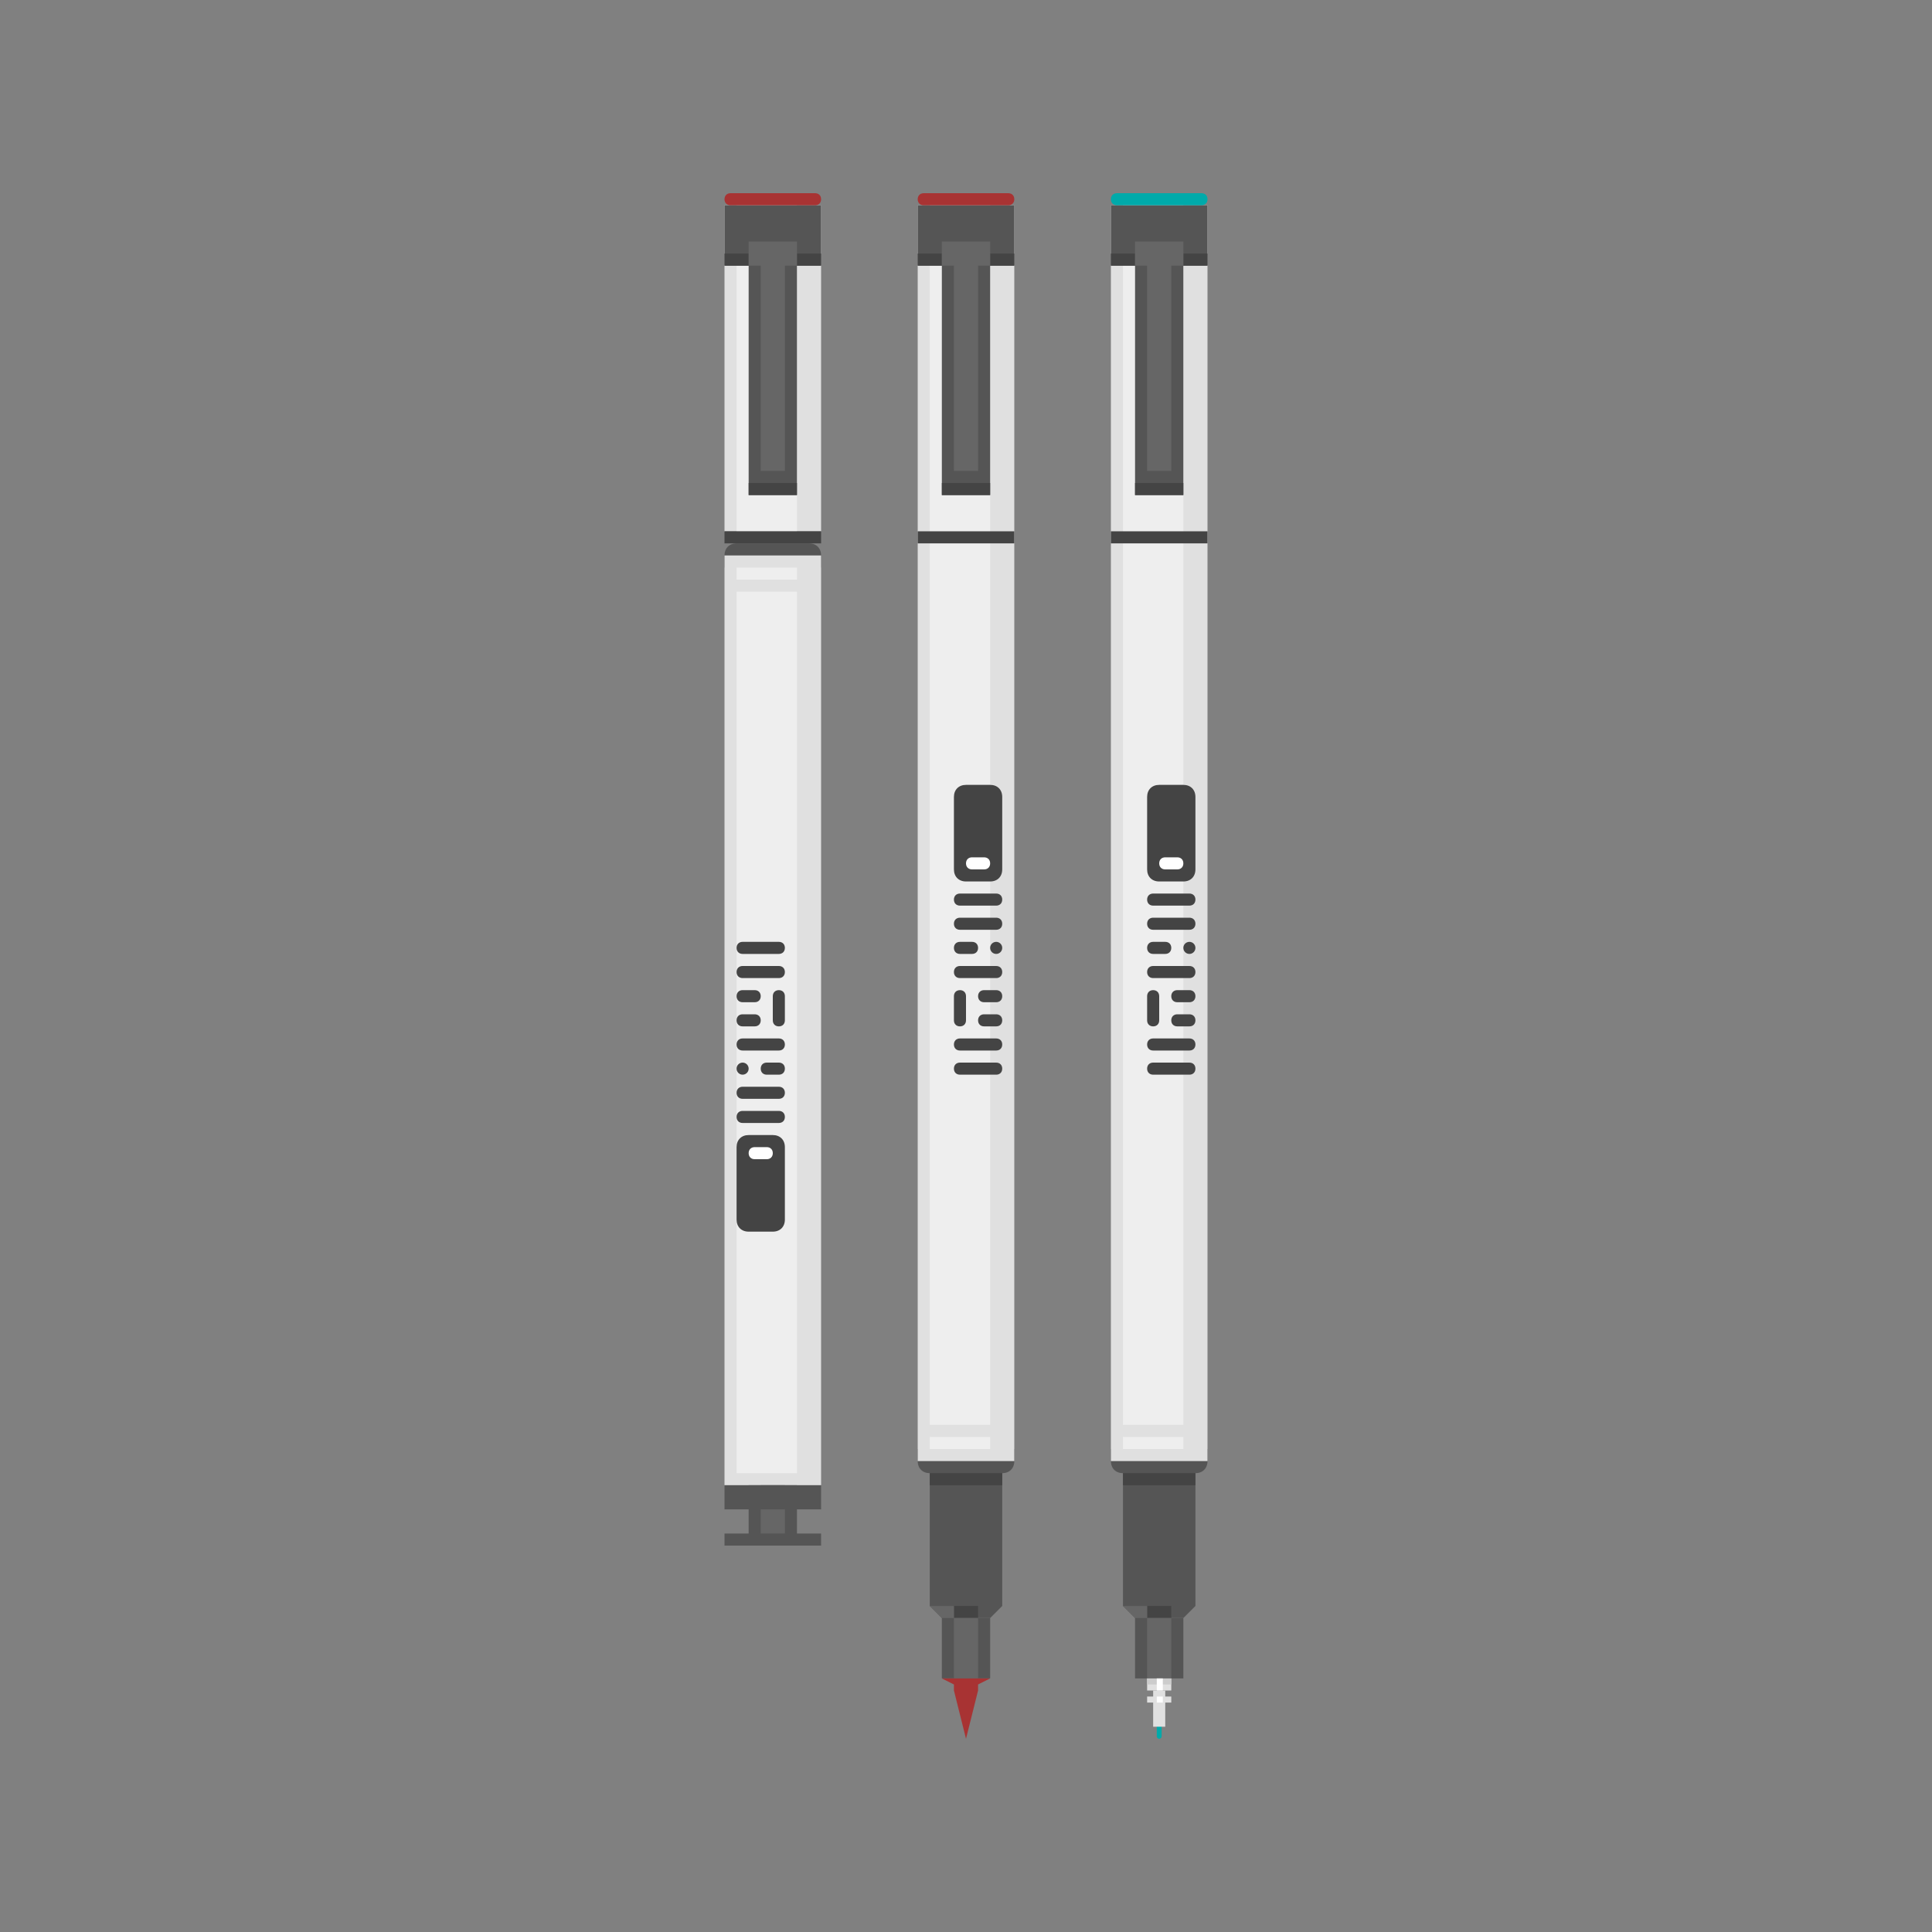 <svg xmlns="http://www.w3.org/2000/svg" width="160px" height="160px" viewBox="0 0 160 160"
  role="img" aria-labelledby="title" aria-describedby="desc">
  <rect x="0" y="0" width="160" height="160" fill="#808080" stroke="none"/>
  <title id="title">Three pens</title>
  <desc id="desc">Three pens for drawing and designing</desc>
  <rect x="60" y="17" fill="#e0e0e0" width="8" height="27"/>
  <path fill="#555555" d="M83,122h-6c-0.6,0-1-0.4-1-1v-1h8v1C84,121.6,83.6,122,83,122z"/>
  <polygon fill="#555555" points="83,133 82,134 78,134 77,133 77,121 83,121 "/>
  <rect x="76" y="17" fill="#e0e0e0" width="8" height="104"/>
  <rect x="77" y="17" fill="#eeeeee" width="5" height="101"/>
  <rect x="76" y="17" fill="#555555" width="8" height="5"/>
  <path fill="#444444" d="M82,73h-2c-0.6,0-1-0.4-1-1v-6c0-0.6,0.4-1,1-1h2c0.6,0,1,0.4,1,1v6
    C83,72.6,82.6,73,82,73z"/>
  <path fill="#444444" d="M82.5,75h-3c-0.3,0-0.5-0.2-0.5-0.5l0,0c0-0.3,0.2-0.5,0.5-0.5h3
    c0.3,0,0.5,0.2,0.5,0.5l0,0C83,74.8,82.8,75,82.5,75z"/>
  <path fill="#ffffff" d="M81.5,72h-1c-0.3,0-0.5-0.2-0.5-0.5l0,0c0-0.3,0.2-0.5,0.5-0.5h1
    c0.3,0,0.5,0.2,0.5,0.5l0,0C82,71.8,81.8,72,81.5,72z"/>
  <path fill="#444444" d="M82.5,77h-3c-0.3,0-0.5-0.2-0.5-0.5l0,0c0-0.3,0.2-0.5,0.5-0.5h3
    c0.3,0,0.5,0.2,0.5,0.5l0,0C83,76.8,82.8,77,82.5,77z"/>
  <path fill="#444444" d="M80.5,79h-1c-0.3,0-0.5-0.2-0.5-0.5l0,0c0-0.3,0.2-0.5,0.5-0.5h1
    c0.3,0,0.5,0.2,0.5,0.5l0,0C81,78.8,80.8,79,80.5,79z"/>
  <path fill="#444444" d="M82.5,81h-3c-0.3,0-0.5-0.2-0.5-0.5l0,0c0-0.3,0.2-0.5,0.5-0.5h3
    c0.3,0,0.5,0.2,0.5,0.5l0,0C83,80.8,82.8,81,82.5,81z"/>
  <path fill="#444444" d="M82.5,83h-1c-0.3,0-0.5-0.2-0.5-0.5l0,0c0-0.3,0.2-0.5,0.5-0.5h1
    c0.3,0,0.5,0.2,0.5,0.5l0,0C83,82.8,82.8,83,82.5,83z"/>
  <path fill="#444444" d="M82.5,85h-1c-0.3,0-0.5-0.2-0.5-0.5l0,0c0-0.3,0.2-0.5,0.5-0.5h1
    c0.3,0,0.5,0.2,0.5,0.5l0,0C83,84.8,82.8,85,82.5,85z"/>
  <path fill="#444444" d="M82.5,87h-3c-0.3,0-0.5-0.2-0.5-0.5l0,0c0-0.3,0.2-0.5,0.5-0.5h3
    c0.3,0,0.5,0.2,0.5,0.5l0,0C83,86.8,82.8,87,82.5,87z"/>
  <path fill="#444444" d="M82.5,89h-3c-0.3,0-0.5-0.2-0.5-0.5l0,0c0-0.3,0.2-0.5,0.5-0.5h3
    c0.3,0,0.5,0.2,0.5,0.5l0,0C83,88.8,82.8,89,82.5,89z"/>
  <path fill="#444444" d="M79,84.5v-2c0-0.3,0.2-0.5,0.5-0.5l0,0c0.3,0,0.5,0.2,0.5,0.5v2
    c0,0.3-0.2,0.5-0.5,0.5l0,0C79.2,85,79,84.8,79,84.5z"/>
  <circle fill="#444444" cx="82.5" cy="78.5" r="0.5"/>
  <rect x="77" y="119" fill="#eeeeee" width="5" height="1"/>
  <rect x="76" y="44" fill="#444444" width="8" height="1"/>
  <rect x="76" y="21" fill="#444444" width="8" height="1"/>
  <path fill="#a83333" d="M83.5,17h-7c-0.3,0-0.5-0.2-0.5-0.5l0,0c0-0.3,0.2-0.5,0.5-0.5h7
    c0.3,0,0.5,0.2,0.5,0.5l0,0C84,16.8,83.8,17,83.5,17z"/>
  <rect x="78" y="20" fill="#555555" width="4" height="21"/>
  <rect x="78" y="40" fill="#444444" width="4" height="1"/>
  <rect x="77" y="122" fill="#444444" width="6" height="1"/>
  <rect x="79" y="133" fill="#444444" width="2" height="1"/>
  <polygon fill="#666666" points="79,134 78,134 77,133 79,133 "/>
  <rect x="78" y="134" fill="#555555" width="4" height="5"/>
  <rect x="79" y="134" fill="#666666" width="2" height="5"/>
  <polygon fill="#a83333" points="78,139 79,139.5 79,140 80,144 81,140 81,139.5 82,139 "/>
  <polygon fill="#666666" points="82,20 78,20 78,22 79,22 79,39 81,39 81,22 82,22 "/>
  <path fill="#555555" d="M61,45h6c0.6,0,1,0.4,1,1v1h-8v-1C60,45.4,60.4,45,61,45z"/>
  <rect x="60" y="46" fill="#e0e0e0" width="8" height="77"/>
  <rect x="61" y="49" fill="#eeeeee" width="5" height="73"/>
  <rect x="61" y="17" fill="#eeeeee" width="5" height="27"/>
  <rect x="60" y="17" fill="#555555" width="8" height="5"/>
  <path fill="#444444" d="M62,94h2c0.6,0,1,0.4,1,1v6c0,0.6-0.4,1-1,1h-2c-0.6,0-1-0.4-1-1v-6
    C61,94.4,61.4,94,62,94z"/>
  <path fill="#444444" d="M61.5,92h3c0.3,0,0.5,0.2,0.5,0.5l0,0c0,0.3-0.2,0.5-0.5,0.5h-3
    c-0.3,0-0.5-0.2-0.5-0.5l0,0C61,92.2,61.2,92,61.5,92z"/>
  <path fill="#ffffff" d="M62.5,95h1c0.3,0,0.5,0.2,0.5,0.5l0,0c0,0.3-0.2,0.5-0.5,0.5h-1
    c-0.3,0-0.5-0.2-0.5-0.5l0,0C62,95.2,62.2,95,62.5,95z"/>
  <path fill="#444444" d="M61.5,90h3c0.3,0,0.5,0.2,0.5,0.5l0,0c0,0.3-0.2,0.5-0.5,0.5h-3
    c-0.3,0-0.5-0.2-0.5-0.5l0,0C61,90.2,61.2,90,61.5,90z"/>
  <path fill="#444444" d="M63.5,88h1c0.3,0,0.5,0.2,0.5,0.5l0,0c0,0.3-0.2,0.5-0.5,0.5h-1
    c-0.3,0-0.5-0.2-0.5-0.5l0,0C63,88.2,63.2,88,63.5,88z"/>
  <path fill="#444444" d="M61.5,86h3c0.3,0,0.5,0.2,0.5,0.5l0,0c0,0.3-0.2,0.5-0.5,0.5h-3
    c-0.3,0-0.5-0.2-0.5-0.5l0,0C61,86.2,61.2,86,61.5,86z"/>
  <path fill="#444444" d="M61.5,84h1c0.3,0,0.5,0.2,0.5,0.5l0,0c0,0.3-0.2,0.5-0.5,0.5h-1
    c-0.3,0-0.5-0.2-0.5-0.5l0,0C61,84.2,61.2,84,61.5,84z"/>
  <path fill="#444444" d="M61.5,82h1c0.3,0,0.5,0.2,0.5,0.5l0,0c0,0.3-0.2,0.5-0.5,0.5h-1
    c-0.3,0-0.5-0.2-0.5-0.5l0,0C61,82.2,61.2,82,61.5,82z"/>
  <path fill="#444444" d="M61.5,80h3c0.3,0,0.5,0.2,0.5,0.5l0,0c0,0.3-0.2,0.5-0.5,0.5h-3
    c-0.3,0-0.5-0.2-0.5-0.5l0,0C61,80.2,61.2,80,61.5,80z"/>
  <path fill="#444444" d="M61.5,78h3c0.3,0,0.5,0.2,0.5,0.5l0,0c0,0.3-0.2,0.5-0.5,0.5h-3
    c-0.3,0-0.5-0.2-0.5-0.5l0,0C61,78.2,61.2,78,61.5,78z"/>
  <path fill="#444444" d="M65,82.5v2c0,0.3-0.2,0.5-0.5,0.5l0,0c-0.3,0-0.5-0.2-0.5-0.5v-2
    c0-0.3,0.2-0.5,0.5-0.5l0,0C64.8,82,65,82.2,65,82.5z"/>
  <circle fill="#444444" cx="61.5" cy="88.5" r="0.5"/>
  <rect x="61" y="47" fill="#eeeeee" width="5" height="1"/>
  <rect x="60" y="44" fill="#444444" width="8" height="1"/>
  <rect x="60" y="21" fill="#444444" width="8" height="1"/>
  <path fill="#a83333" d="M67.5,17h-7c-0.3,0-0.5-0.2-0.5-0.5l0,0c0-0.3,0.2-0.5,0.5-0.5h7
    c0.3,0,0.5,0.2,0.5,0.5l0,0C68,16.8,67.8,17,67.5,17z"/>
  <rect x="62" y="20" fill="#555555" width="4" height="21"/>
  <rect x="62" y="40" fill="#444444" width="4" height="1"/>
  <rect x="62" y="123" fill="#555555" width="4" height="5"/>
  <rect x="63" y="123" fill="#666666" width="2" height="5"/>
  <polygon fill="#666666" points="66,20 62,20 62,22 63,22 63,39 65,39 65,22 66,22 "/>
  <path fill="#00aaaa" d="M96,144L96,144c-0.1,0-0.2-0.1-0.2-0.2v-2.5
    c0-0.1,0.1-0.2,0.2-0.2l0,0c0.1,0,0.2,0.1,0.2,0.2v2.5
    C96.2,143.9,96.1,144,96,144z"/>
  <path fill="#555555" d="M99,122h-6c-0.6,0-1-0.4-1-1v-1h8v1C100,121.6,99.6,122,99,122z"/>
  <polygon fill="#555555" points="99,133 98,134 94,134 93,133 93,121 99,121 "/>
  <rect x="92" y="17" fill="#e0e0e0" width="8" height="104"/>
  <rect x="93" y="17" fill="#eeeeee" width="5" height="101"/>
  <rect x="92" y="17" fill="#555555" width="8" height="5"/>
  <path fill="#444444" d="M98,73h-2c-0.6,0-1-0.4-1-1v-6c0-0.6,0.4-1,1-1h2c0.6,0,1,0.4,1,1v6
    C99,72.6,98.6,73,98,73z"/>
  <path fill="#444444" d="M98.5,75h-3c-0.3,0-0.5-0.2-0.5-0.5l0,0c0-0.3,0.2-0.5,0.5-0.5h3
    c0.3,0,0.5,0.2,0.5,0.5l0,0C99,74.8,98.8,75,98.5,75z"/>
  <path fill="#ffffff" d="M97.5,72h-1c-0.3,0-0.5-0.2-0.5-0.5l0,0c0-0.3,0.2-0.5,0.5-0.5h1
    c0.3,0,0.5,0.2,0.5,0.5l0,0C98,71.8,97.8,72,97.5,72z"/>
  <path fill="#444444" d="M98.5,77h-3c-0.3,0-0.5-0.2-0.5-0.5l0,0c0-0.3,0.2-0.5,0.5-0.5h3
    c0.3,0,0.5,0.2,0.5,0.5l0,0C99,76.8,98.8,77,98.5,77z"/>
  <path fill="#444444" d="M96.5,79h-1c-0.3,0-0.5-0.2-0.5-0.5l0,0c0-0.3,0.2-0.5,0.5-0.5h1
    c0.3,0,0.5,0.2,0.5,0.5l0,0C97,78.8,96.8,79,96.5,79z"/>
  <path fill="#444444" d="M98.5,81h-3c-0.3,0-0.5-0.2-0.5-0.5l0,0c0-0.3,0.2-0.5,0.5-0.5h3
    c0.3,0,0.5,0.2,0.5,0.5l0,0C99,80.8,98.8,81,98.5,81z"/>
  <path fill="#444444" d="M98.5,83h-1c-0.3,0-0.5-0.2-0.5-0.5l0,0c0-0.3,0.2-0.5,0.5-0.5h1
    c0.3,0,0.5,0.2,0.5,0.5l0,0C99,82.8,98.8,83,98.5,83z"/>
  <path fill="#444444" d="M98.5,85h-1c-0.3,0-0.5-0.2-0.5-0.5l0,0c0-0.3,0.2-0.5,0.5-0.5h1
    c0.3,0,0.5,0.2,0.5,0.5l0,0C99,84.8,98.8,85,98.5,85z"/>
  <path fill="#444444" d="M98.5,87h-3c-0.3,0-0.5-0.2-0.5-0.5l0,0c0-0.3,0.2-0.5,0.5-0.5h3
    c0.3,0,0.5,0.2,0.5,0.5l0,0C99,86.8,98.8,87,98.5,87z"/>
  <path fill="#444444" d="M98.5,89h-3c-0.3,0-0.5-0.2-0.5-0.5l0,0c0-0.3,0.2-0.5,0.5-0.5h3
    c0.3,0,0.5,0.2,0.5,0.5l0,0C99,88.8,98.8,89,98.5,89z"/>
  <path fill="#444444" d="M95,84.5v-2c0-0.3,0.2-0.5,0.5-0.5l0,0c0.3,0,0.5,0.2,0.5,0.5v2
    c0,0.3-0.2,0.5-0.5,0.5l0,0C95.2,85,95,84.8,95,84.5z"/>
  <circle fill="#444444" cx="98.5" cy="78.5" r="0.5"/>
  <rect x="93" y="119" fill="#eeeeee" width="5" height="1"/>
  <rect x="92" y="44" fill="#444444" width="8" height="1"/>
  <rect x="92" y="21" fill="#444444" width="8" height="1"/>
  <path fill="#00aaaa" d="M99.5,17h-7c-0.3,0-0.5-0.2-0.5-0.5l0,0c0-0.3,0.2-0.5,0.5-0.5h7
    c0.3,0,0.5,0.2,0.5,0.5l0,0C100,16.8,99.8,17,99.5,17z"/>
  <rect x="94" y="20" fill="#555555" width="4" height="21"/>
  <rect x="94" y="40" fill="#444444" width="4" height="1"/>
  <rect x="93" y="122" fill="#444444" width="6" height="1"/>
  <rect x="95" y="133" fill="#444444" width="2" height="1"/>
  <polygon fill="#666666" points="95,134 94,134 93,133 95,133 "/>
  <rect x="94" y="134" fill="#555555" width="4" height="5"/>
  <rect x="95" y="139" fill="#e0e0e0" width="2" height="1"/>
  <rect x="95" y="134" fill="#666666" width="2" height="5"/>
  <rect x="95.5" y="140" fill="#e0e0e0" width="1" height="3"/>
  <rect x="95" y="139" fill="#cccccc" width="2" height="0.5"/>
  <rect x="95.8" y="139" fill="#ffffff" width="0.5" height="1"/>
  <rect x="95" y="140.5" fill="#e0e0e0" width="2" height="0.5"/>
  <polygon fill="#666666" points="98,20 94,20 94,22 95,22 95,39 97,39 97,22 98,22 "/>
  <rect x="95.8" y="140.5" fill="#ffffff" width="0.5" height="0.5"/>
  <rect x="60" y="123" fill="#555555" width="8" height="2"/>
  <rect x="60" y="127" fill="#555555" width="8" height="1"/>
</svg>
